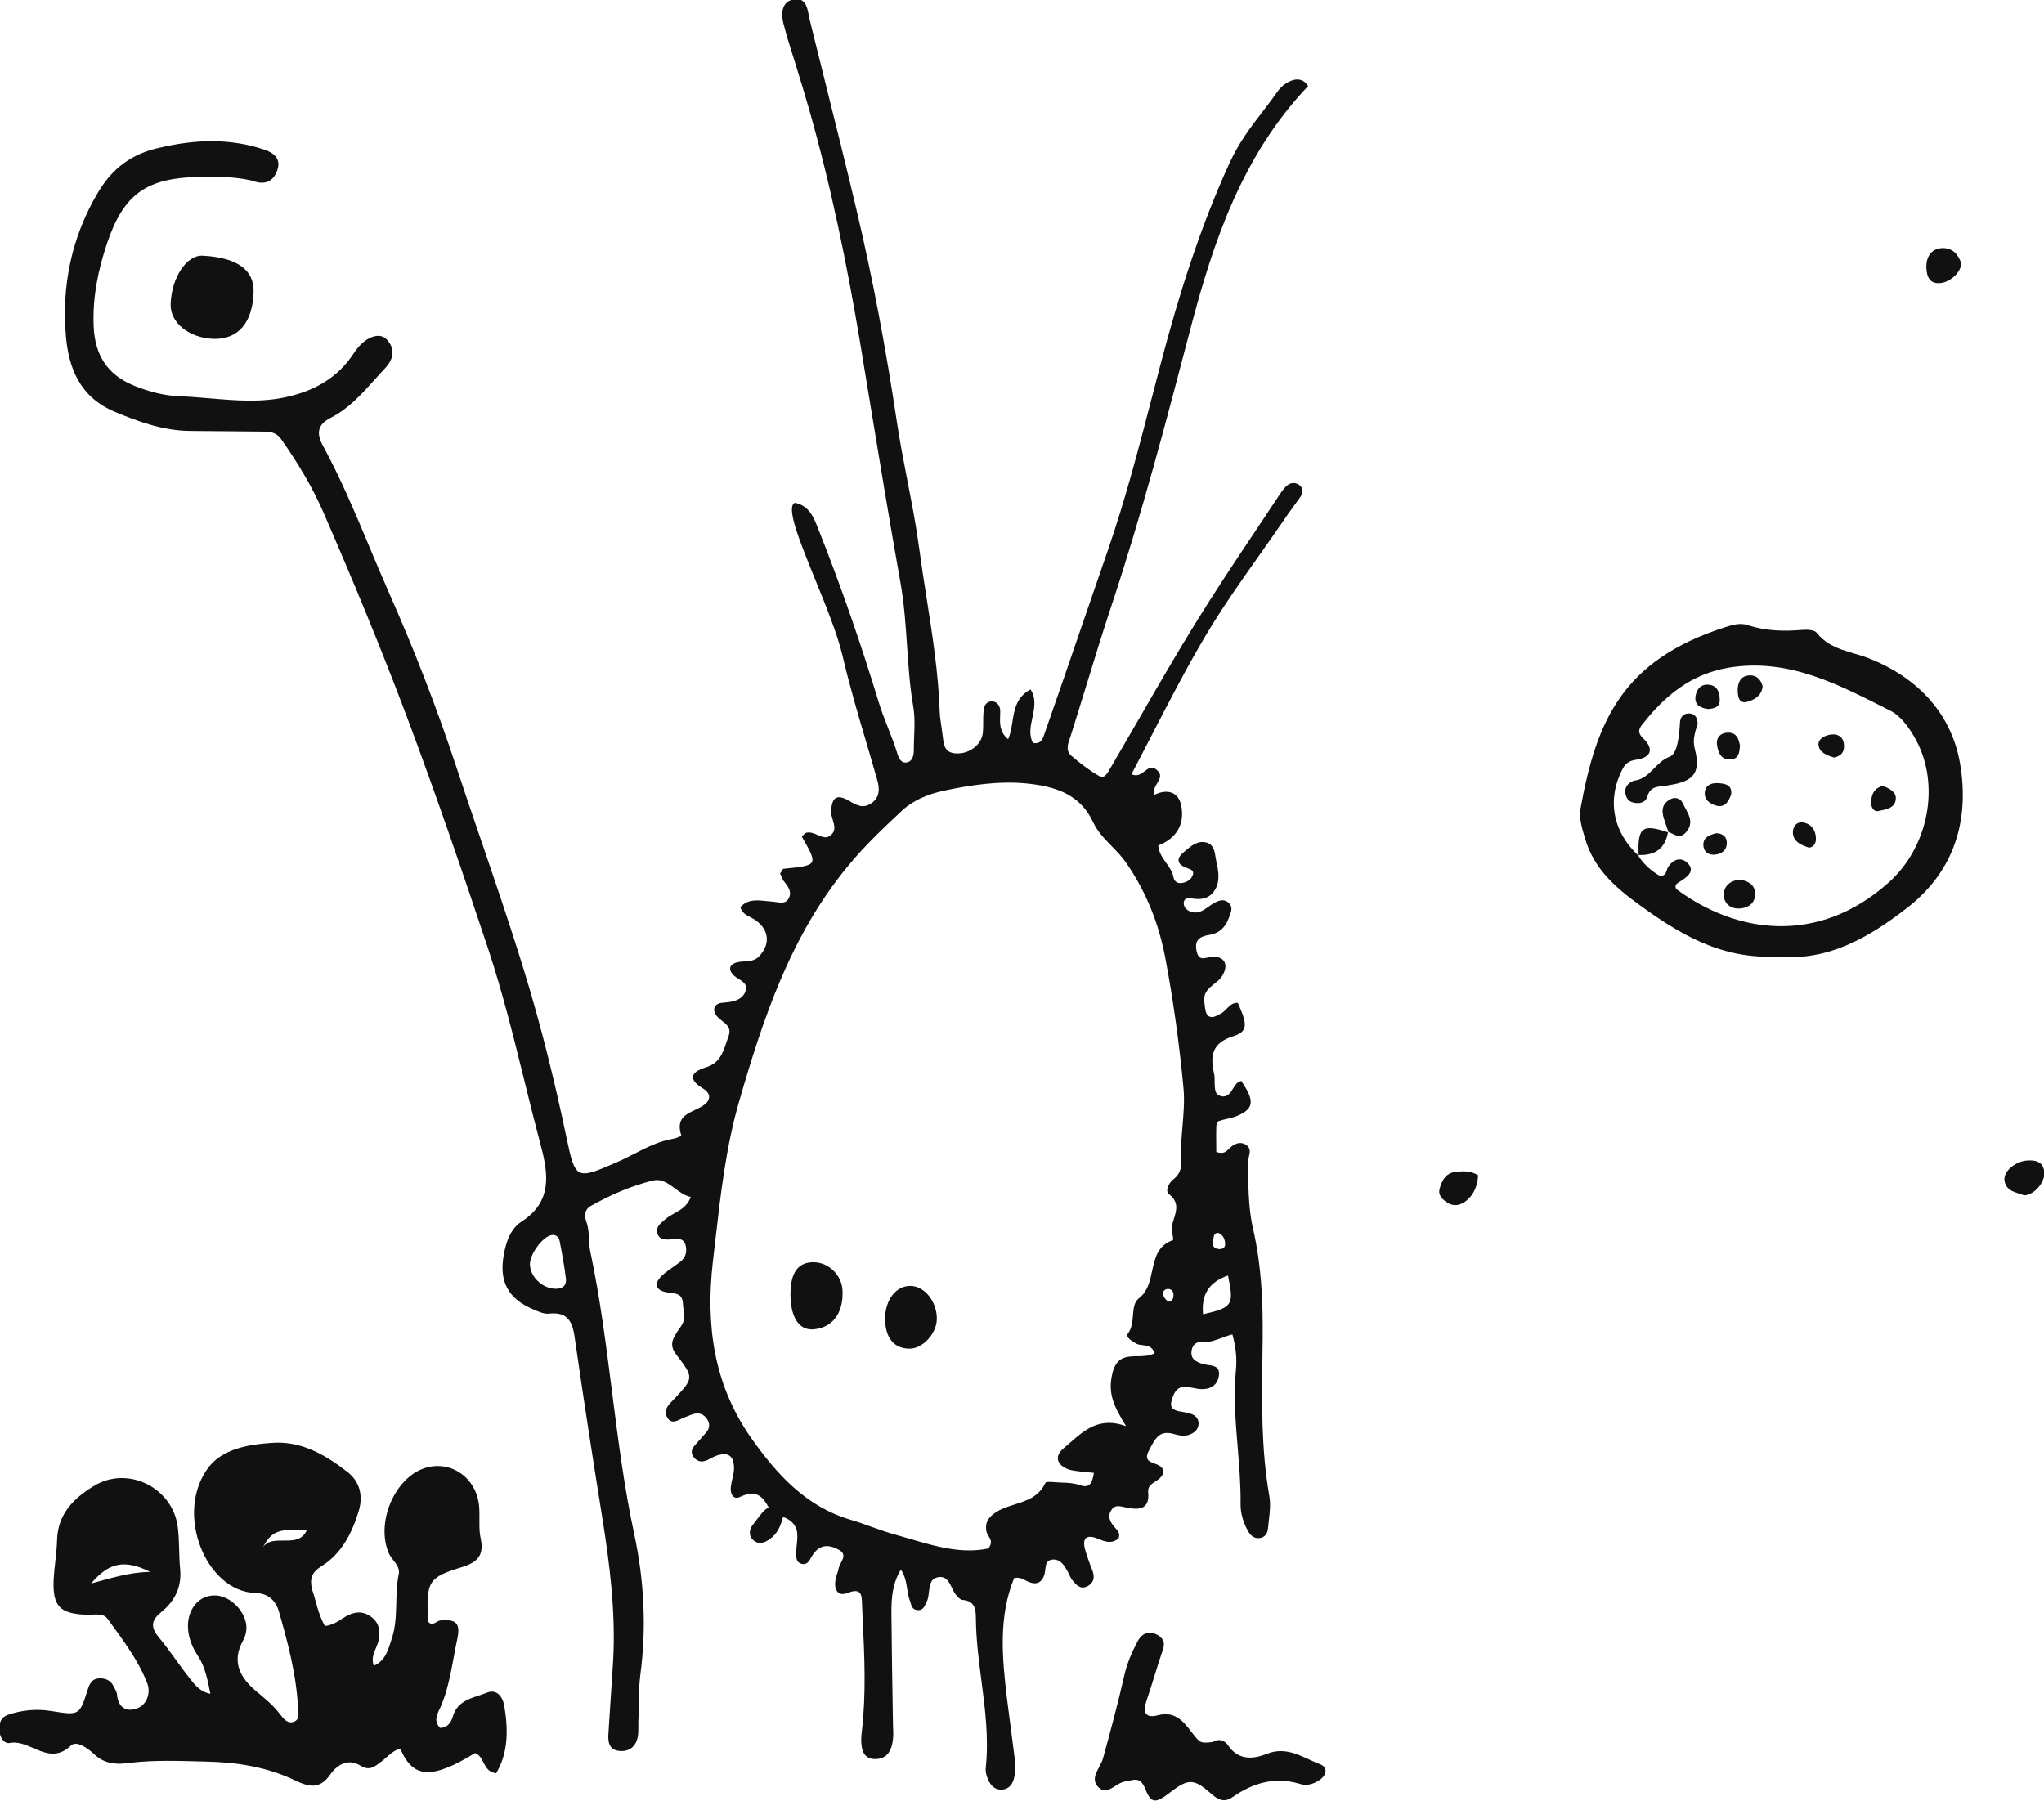 <svg width="766" height="675" viewBox="0 0 766 675" fill="none" xmlns="http://www.w3.org/2000/svg">
<g clip-path="url(#clip0)">
<path d="M758.553 448.031C755.834 446.849 752.051 446.731 751.224 442.714C750.514 439.169 755.243 435.034 760.208 434.916C763.399 434.798 766 435.743 766.118 439.76C766.118 443.423 762.335 447.795 758.553 448.031Z" fill="#111111"/>
<path d="M734.911 98.42C735.265 101.729 730.892 105.864 726.991 106.1C723.799 106.336 722.381 104.564 722.026 101.61C721.317 96.648 723.681 93.103 727.818 92.985C731.601 92.867 733.729 95.112 734.911 98.42Z" fill="#111111"/>
<path d="M553.932 440.469C553.695 444.25 552.513 447.086 550.503 449.094C548.494 451.221 545.657 452.639 542.583 450.866C540.692 449.685 538.801 448.031 539.51 445.55C540.219 442.714 541.638 439.878 544.948 439.288C547.903 438.933 550.858 438.579 553.932 440.469Z" fill="#111111"/>
<path d="M666.704 358.472C645.071 359.772 629.231 349.965 613.982 338.859C605.353 332.597 597.433 325.626 594.123 314.638C592.941 310.621 591.64 306.84 592.35 302.822C598.26 270.213 608.072 247.409 646.372 235.122C649.209 234.176 652.164 233.349 655.001 234.295C661.739 236.539 668.595 236.658 675.688 236.067C677.461 235.949 680.061 236.067 680.889 237.248C685.972 243.629 693.656 244.101 700.275 246.701C719.189 254.144 731.955 268.086 734.792 287.699C737.748 307.549 732.546 326.098 715.288 339.804C700.393 351.501 684.908 360.244 666.704 358.472ZM614.1 320.782L613.746 320.427C615.873 323.854 618.829 326.453 622.139 328.343C624.503 328.225 624.385 326.453 624.976 325.271C626.749 322.199 629.704 321.018 632.186 323.263C635.378 326.098 632.777 328.343 630.059 330.116C629.113 330.824 627.222 331.297 628.167 333.187C650.864 350.083 681.48 354.218 707.722 330.824C722.617 317.591 727.345 294.316 717.888 277.065C715.524 272.812 712.451 268.44 708.55 266.432C689.518 256.862 670.605 246.464 647.79 250.245C633.841 252.608 624.03 260.642 615.755 271.158C614.455 272.694 613.273 274.348 615.755 276.711C619.774 280.492 619.065 283.918 613.155 284.745C610.672 285.1 609.254 286.045 608.072 288.172C602.161 299.514 604.289 311.684 614.1 320.782Z" fill="#111111"/>
<path d="M636.206 271.394C635.26 274.23 634.196 277.302 635.142 280.728C637.979 291.362 632.778 293.134 624.621 294.434C621.193 294.906 618.474 294.552 617.292 298.687C616.583 300.932 614.1 301.405 611.736 300.696C610.081 300.223 609.372 298.805 609.136 297.388C608.663 294.788 610.672 292.898 612.682 292.543C618.474 291.716 620.365 285.572 625.803 283.564C628.64 282.5 629.349 275.53 629.586 270.685C629.704 268.677 631.004 267.259 633.25 267.377C635.142 267.613 636.206 268.913 636.206 271.394Z" fill="#111111"/>
<path d="M625.33 312.038C624.857 310.621 624.385 309.321 623.912 307.903C622.73 304.595 622.257 301.523 626.039 299.514C628.049 298.451 629.94 299.514 630.65 301.05C632.186 304.477 635.378 307.903 631.832 311.92C629.468 314.638 627.34 312.629 625.094 311.684L625.33 312.038Z" fill="#111111"/>
<path d="M651.809 329.643C654.646 330.116 657.483 331.179 657.72 334.605C657.956 338.504 655.237 340.395 651.573 340.513C648.145 340.513 645.899 338.268 646.017 335.196C646.017 332.124 648.381 330.116 651.809 329.643Z" fill="#111111"/>
<path d="M625.094 311.802C624.03 318.3 619.893 320.782 613.746 320.427L614.1 320.782C613.627 310.03 615.401 308.612 625.33 312.038C625.33 312.038 625.094 311.802 625.094 311.802Z" fill="#111111"/>
<path d="M648.736 297.86C647.79 300.223 646.608 302.704 643.416 301.995C640.816 301.405 638.452 299.632 638.924 296.679C639.397 293.607 642.353 293.252 644.953 293.607C647.436 293.843 649.209 294.906 648.736 297.86Z" fill="#111111"/>
<path d="M660.557 257.216C660.202 260.642 657.72 262.178 654.883 263.005C651.809 263.832 651.336 261.469 651.218 259.106C651.1 256.271 652.046 253.671 654.883 253.199C657.483 252.726 659.729 254.026 660.557 257.216Z" fill="#111111"/>
<path d="M677.934 317.71C675.215 316.764 672.26 315.701 671.905 312.393C671.669 310.03 673.205 307.785 675.806 308.257C678.998 308.848 680.653 311.448 680.534 314.756C680.416 315.937 679.825 317.473 677.934 317.71Z" fill="#111111"/>
<path d="M687.272 283.918C684.672 283.091 681.598 282.028 681.48 278.956C681.48 276.711 684.199 275.529 686.208 275.293C689.164 274.939 691.055 276.593 691.055 279.547C691.173 281.91 689.873 283.446 687.272 283.918Z" fill="#111111"/>
<path d="M652.046 279.31C651.928 282.028 651.573 284.391 648.736 284.627C644.835 284.982 643.771 281.792 643.416 278.838C643.18 276.357 644.835 274.702 647.436 274.584C650.864 274.466 651.573 277.065 652.046 279.31Z" fill="#111111"/>
<path d="M640.107 265.723C637.388 265.368 635.024 264.305 635.378 261.115C635.733 258.398 637.388 256.271 640.461 256.625C643.535 256.98 644.48 259.461 644.48 262.178C644.599 264.896 642.589 265.605 640.107 265.723Z" fill="#111111"/>
<path d="M705.595 294.552C708.077 295.497 710.796 296.797 710.441 299.632C710.087 303.059 706.422 303.413 703.703 304.004C702.285 304.24 701.221 302.586 701.221 301.05C701.221 297.978 702.167 295.379 705.595 294.552Z" fill="#111111"/>
<path d="M643.062 312.275C645.19 312.275 646.845 313.338 647.081 315.228C647.436 318.064 645.781 319.954 642.825 320.309C640.343 320.545 638.57 319.482 638.333 316.883C638.215 313.692 640.698 312.984 643.062 312.275Z" fill="#111111"/>
<path d="M121.756 609.426C125.657 608.953 127.785 606.708 130.385 605.409C133.695 603.755 136.769 603.991 139.606 606.354C142.088 608.481 142.561 611.316 141.97 614.388C141.497 617.578 138.66 620.296 140.079 624.313C144.689 622.304 145.516 618.051 146.817 614.152C149.417 606.354 147.762 598.083 149.417 590.049C150.127 586.859 146.935 584.85 145.753 582.251C140.906 571.263 147.29 554.958 158.165 550.586C167.74 546.806 177.906 552.831 179.443 563.583C180.034 567.955 179.206 572.563 180.152 576.698C181.452 582.842 178.97 585.441 173.532 587.213C160.411 591.231 159.702 592.412 160.411 607.772C162.184 609.78 163.602 607.417 165.139 607.299C170.931 606.827 172.586 608.363 171.404 614.152C169.513 622.777 168.685 631.52 165.139 639.673C163.957 642.272 162.302 644.871 164.903 647.589C167.74 647.589 169.04 645.462 169.631 643.572C171.404 636.955 177.551 636.364 182.28 634.474C186.181 632.82 188.427 635.892 189.018 639.555C190.436 648.18 190.554 656.805 185.944 664.603C180.861 664.012 181.689 658.341 178.024 657.041C161.829 666.966 154.737 666.611 150.008 655.387C147.053 656.096 145.162 658.577 142.916 660.231C140.552 662.003 138.542 663.894 135.114 661.767C130.385 658.813 126.248 661.531 123.766 665.075C119.747 670.865 115.609 669.683 110.408 667.202C100.006 662.24 88.776 660.467 77.309 660.231C67.38 659.995 57.568 659.522 47.639 660.822C43.265 661.413 39.009 660.94 35.345 657.514C32.98 655.269 28.725 652.197 26.597 654.205C18.204 662.24 11.348 651.724 3.664 653.26C1.419 653.615 -1.42543e-05 651.133 -0.236 648.77C-0.473 645.935 0.236 643.572 3.192 642.627C8.511 640.854 13.831 640.382 19.505 641.327C29.789 642.981 29.789 642.863 32.862 633.293C33.572 631.048 34.517 629.157 37.118 629.039C39.482 628.921 41.492 629.748 42.556 631.993C43.028 632.938 43.738 634.001 43.856 635.065C44.211 640.027 47.52 641.799 51.421 640.263C55.204 638.846 56.504 634.356 55.204 630.929C51.776 622.068 45.865 614.388 40.31 606.708C38.536 604.227 34.754 605.409 31.917 605.172C22.342 604.7 19.741 601.864 20.096 592.294C20.332 587.213 21.278 582.015 21.396 576.934C21.751 567.246 27.779 561.456 35.108 556.967C47.993 549.05 65.015 557.676 66.67 572.681C67.261 577.761 67.025 582.96 67.498 587.922C68.207 594.775 65.488 600.092 60.405 604.227C56.859 607.063 56.268 609.662 59.341 613.443C63.597 618.524 67.143 624.077 71.281 629.275C73.054 631.402 74.827 634.001 78.846 634.828C77.782 629.63 76.955 624.786 74.118 620.532C72.108 617.46 70.689 614.152 70.453 610.253C70.098 603.518 74.118 598.201 80.028 597.965C86.293 597.611 92.913 604.582 92.322 610.844C92.204 612.262 91.731 613.798 91.022 614.979C86.53 623.131 90.312 629.157 96.341 634.12C99.415 636.719 102.488 639.2 104.97 642.508C106.271 644.162 107.807 646.289 110.29 645.226C112.418 644.281 111.827 642.036 111.708 640.382C111.117 627.858 107.926 615.806 104.498 603.873C103.197 599.501 100.124 597.138 95.632 597.02C77.309 596.547 65.252 567.246 78.019 550.114C83.338 543.025 93.031 541.371 101.897 540.78C112.772 539.953 121.756 545.151 130.031 551.532C134.877 555.194 136.178 560.629 134.405 566.419C131.922 574.571 128.021 582.251 120.692 586.859C116.673 589.34 116.082 591.585 116.91 595.602C118.446 599.856 119.037 604.582 121.756 609.426ZM34.163 593.475C41.728 591.467 48.111 589.34 56.268 589.104C46.693 584.378 40.782 585.559 34.163 593.475ZM97.641 581.66C100.597 573.153 111.59 581.542 115.018 573.39C103.552 572.917 101.424 573.862 97.641 581.66Z" fill="#111111"/>
<path d="M454.399 652.906C456.645 651.488 458.891 652.197 460.191 654.087C464.092 659.877 469.648 659.404 474.849 657.277C482.533 654.323 488.325 658.813 494.59 661.176C497.545 662.24 497.427 665.075 494.59 667.084C492.344 668.62 489.744 669.447 487.261 668.62C477.804 665.784 469.648 668.147 461.846 673.582C458.891 675.709 456.408 674.527 454.044 672.401C447.543 666.611 445.415 666.493 438.795 671.574C433.121 675.945 431.466 676.182 429.22 670.51C427.21 665.43 424.728 667.32 421.655 667.675C418.227 668.147 415.035 673.11 411.725 669.92C408.06 666.375 412.434 662.594 413.38 658.931C416.217 648.652 418.936 638.491 421.3 628.094C422.364 623.368 424.255 618.996 426.501 614.861C427.92 612.38 430.166 611.198 433.003 612.38C435.722 613.561 436.904 615.452 435.722 618.524C433.594 624.786 431.821 631.048 429.693 637.31C428.274 641.563 428.984 644.162 433.948 642.863C440.214 641.209 443.405 644.99 446.597 649.243C449.789 653.378 449.789 653.378 454.399 652.906Z" fill="#111111"/>
<path d="M95.041 109.408C94.686 120.987 89.249 127.249 80.028 127.013C70.808 126.658 63.715 120.987 63.952 113.898C64.306 103.973 69.98 95.466 76.009 95.821C88.894 96.53 95.277 101.138 95.041 109.408Z" fill="#111111"/>
<path fill-rule="evenodd" clip-rule="evenodd" d="M293.46 568.547C292.57 571.771 291.425 574.852 288.377 576.913C286.485 578.213 284.358 579.04 282.348 577.267C280.339 575.495 280.811 573.014 282.23 571.36C282.726 570.757 283.198 570.114 283.671 569.47C284.956 567.722 286.251 565.96 288.057 564.924C285.961 561.188 283.601 558.046 277.439 560.984C274.838 562.283 273.538 559.92 273.892 557.203C273.999 556.24 274.227 555.254 274.456 554.265C274.732 553.069 275.01 551.869 275.074 550.705C275.193 545.388 272.71 543.852 267.745 545.86C267.312 546.057 266.878 546.294 266.445 546.53C265.578 547.002 264.711 547.475 263.844 547.633C262.426 547.987 260.889 547.396 259.943 546.097C258.998 544.797 258.998 543.379 260.062 542.08C260.771 541.252 261.51 540.425 262.249 539.598C262.987 538.771 263.726 537.944 264.435 537.117C265.854 535.581 266.209 533.927 265.145 532.155C263.844 529.91 261.953 529.319 259.589 530.028C259.057 530.205 258.555 530.412 258.052 530.619C257.55 530.826 257.047 531.032 256.515 531.21C256.062 531.377 255.594 531.606 255.121 531.838C253.253 532.755 251.311 533.708 249.896 530.973C248.631 528.331 250.608 526.359 252.457 524.514L252.615 524.357C260.062 516.441 260.062 516.322 253.442 507.697C251.551 505.334 251.432 503.089 252.851 500.726C253.56 499.427 254.387 498.246 255.215 497.064L255.215 497.064C256.724 495.023 256.433 492.849 256.145 490.692C256.049 489.977 255.954 489.263 255.924 488.557C255.735 485.064 253.585 484.814 251.341 484.554C250.776 484.488 250.206 484.422 249.659 484.303C245.522 483.476 245.049 480.995 248.004 478.16C249.331 476.907 250.842 475.838 252.336 474.781C253.238 474.143 254.133 473.51 254.979 472.843C256.988 471.307 257.461 469.18 256.988 466.935C256.397 463.981 254.033 464.218 251.787 464.454C249.541 464.69 247.059 464.808 246.349 462.209C245.713 459.984 247.359 458.614 248.9 457.332C249.077 457.184 249.252 457.038 249.423 456.892C250.392 456.04 251.539 455.403 252.71 454.754C255.109 453.423 257.609 452.036 258.88 448.622C256.66 448.178 254.79 446.787 252.952 445.421C250.386 443.513 247.882 441.652 244.576 442.478C236.42 444.486 228.618 447.913 221.289 452.048C219.043 453.348 218.925 455.711 219.752 457.956C220.522 460.054 220.629 462.235 220.735 464.4C220.808 465.893 220.881 467.379 221.171 468.826C224.863 486.222 227.102 503.851 229.344 521.497C231.623 539.444 233.905 557.408 237.72 575.162C241.385 592.294 242.33 610.017 239.966 627.739C239.493 631.365 239.441 635.043 239.388 638.738C239.362 640.583 239.335 642.432 239.257 644.281C239.212 645.123 239.218 645.966 239.224 646.802C239.233 648.194 239.242 649.569 239.02 650.897C238.311 654.678 235.71 656.687 231.928 656.214C228.027 655.741 227.79 652.551 228.027 649.479C228.322 644.93 228.618 640.352 228.913 635.774C229.209 631.195 229.504 626.617 229.8 622.068C230.746 603.991 228.5 586.268 225.663 568.545C222.116 546.451 218.688 524.357 215.497 502.144C214.669 495.882 213.251 491.511 205.685 492.338C203.999 492.536 202.146 491.736 200.407 490.985C200.073 490.841 199.743 490.699 199.42 490.565C190.318 486.548 187.008 480.168 188.781 470.361C189.609 465.517 191.264 460.673 195.283 457.956C206.985 450.512 205.567 440.115 202.612 429.127C200.503 421.195 198.531 413.213 196.559 405.23C192.451 388.598 188.34 371.961 182.989 355.754C173.414 326.925 163.484 298.096 152.845 269.622C143.034 243.51 132.395 217.753 121.283 192.233C117.028 182.426 111.59 173.447 105.443 164.703C103.392 161.741 100.791 161.745 97.958 161.749C97.853 161.749 97.747 161.75 97.641 161.75C93.209 161.69 88.805 161.661 84.402 161.631C79.999 161.602 75.595 161.572 71.162 161.513C61.114 161.395 51.894 158.087 42.674 154.188C30.025 148.753 25.77 138.119 24.706 126.068C23.051 107.045 26.834 88.732 36.763 72.073C42.083 63.093 49.412 57.54 60.051 55.295C73.29 52.223 86.293 51.75 99.178 56.122C102.37 57.185 105.325 59.312 104.025 63.447C102.724 67.583 99.887 69.355 95.514 68.055L94.45 67.701C87.83 66.165 81.21 66.165 74.59 66.283C54.968 66.756 46.456 72.545 40.191 90.977C36.763 101.138 34.636 111.535 35.108 122.405C35.581 132.921 40.073 140.364 50.121 144.499C55.677 146.744 61.351 148.28 67.143 148.517C70.993 148.652 74.844 148.979 78.694 149.307C88.32 150.127 97.945 150.947 107.571 148.753C118.092 146.39 126.721 141.427 132.631 132.33C132.986 131.739 133.459 131.148 133.932 130.558L133.932 130.558C137.478 126.068 142.561 124.414 145.044 127.367C148.235 130.912 147.526 134.575 144.216 138.119C142.891 139.519 141.597 140.961 140.302 142.404C135.474 147.787 130.62 153.197 124.002 156.551C118.919 159.15 118.446 162.458 121.165 167.303C127.788 179.561 133.166 192.384 138.552 205.225C140.953 210.95 143.356 216.678 145.871 222.361C155.21 243.51 163.602 265.014 170.813 286.872C173.854 296.073 176.985 305.244 180.115 314.412C185.746 330.908 191.374 347.393 196.465 364.025C202.73 384.347 207.813 405.024 212.187 425.818C215.615 442.241 215.851 442.241 231.1 435.625C233.317 434.665 235.465 433.566 237.609 432.469C242.322 430.058 247.015 427.657 252.378 426.764C253.442 426.645 255.333 425.7 255.333 425.582C253.271 419.399 256.849 417.703 260.446 415.998C262.003 415.26 263.564 414.519 264.672 413.412C266.563 411.522 265.854 409.395 263.49 407.977C257.934 404.669 258.643 401.834 264.435 400.061C269.599 398.573 270.925 394.583 272.269 390.543C272.525 389.774 272.781 389.002 273.065 388.246C274.102 385.331 272.367 383.978 270.588 382.592C269.122 381.45 267.627 380.285 267.627 378.203C267.982 376.077 269.873 375.84 271.764 375.722C274.838 375.486 277.911 374.777 279.212 371.941C280.428 369.163 278.645 368.044 276.816 366.896C276.156 366.481 275.489 366.063 274.956 365.561C272.356 362.962 273.774 360.953 277.202 360.481C277.802 360.395 278.415 360.358 279.029 360.32C280.957 360.203 282.889 360.085 284.413 358.472C289.26 353.51 288.077 347.366 281.576 343.939C281.486 343.895 281.397 343.85 281.307 343.806C279.744 343.031 278.221 342.275 277.439 340.04C280.14 336.955 283.628 337.332 287.068 337.703C287.843 337.787 288.617 337.87 289.378 337.914C289.859 337.94 290.364 338.015 290.872 338.091C292.615 338.349 294.4 338.615 295.406 336.968C297.061 334.369 295.288 332.124 293.633 330.116C293.293 329.639 293.07 329.085 292.852 328.542C292.692 328.142 292.534 327.749 292.333 327.398C292.581 327.101 292.787 326.742 292.969 326.425C293.221 325.985 293.427 325.626 293.633 325.626C300.237 324.966 303.487 324.641 304.281 323.073C305.051 321.553 303.515 318.866 300.49 313.574C300.622 313.442 300.754 313.291 300.889 313.137C301.237 312.742 301.601 312.327 302.026 312.157C303.506 311.681 304.961 312.315 306.372 312.93C308.118 313.69 309.796 314.421 311.365 312.984C313.306 311.342 312.701 309.323 312.081 307.255C311.719 306.048 311.352 304.825 311.483 303.65C311.838 298.687 313.729 297.506 318.339 300.223C321.176 301.877 323.422 303.059 326.377 301.168C329.806 298.924 329.687 295.615 328.742 292.307C327.394 287.537 325.99 282.778 324.585 278.016C321.431 267.328 318.274 256.626 315.739 245.755C313.844 237.696 309.499 227.015 305.445 217.051C299.633 202.765 294.42 189.953 297.889 188.452C303.17 189.463 304.926 193.889 306.508 197.876C306.591 198.083 306.673 198.29 306.755 198.495C315.148 219.644 322.595 241.147 329.215 262.887C330.238 266.318 331.538 269.627 332.833 272.922C334.08 276.095 335.321 279.255 336.307 282.5C336.78 284.273 337.844 286.281 340.09 285.691C341.981 285.218 342.454 283.091 342.454 281.201C342.454 279.532 342.518 277.863 342.582 276.197C342.731 272.32 342.879 268.461 342.218 264.66C340.939 257.168 340.432 249.619 339.924 242.054C339.398 234.23 338.872 226.39 337.489 218.58C333.297 195.025 329.399 171.322 325.505 147.646C324.458 141.278 323.411 134.911 322.358 128.549C317.394 98.893 311.365 69.473 303.09 40.526C300.49 31.428 295 14 295 14C295 14 293.988 10.279 293.515 8.507C292.569 4.372 293.279 0.354 297.652 -0.236C301.841 -0.834 302.496 2.604 303.095 5.752C303.206 6.335 303.315 6.908 303.445 7.444C305.375 15.28 307.332 23.117 309.289 30.954C313.203 46.629 317.118 62.305 320.822 77.98C327.087 104.328 332.052 131.03 336.071 157.851C337.171 165.271 338.603 172.641 340.035 180.008C341.681 188.474 343.326 196.936 344.464 205.466C345.283 211.594 346.243 217.712 347.203 223.832C349.427 238.006 351.652 252.191 352.147 266.55C352.225 268.496 352.508 270.391 352.794 272.301C352.942 273.291 353.09 274.285 353.211 275.293C353.261 275.642 353.304 275.994 353.348 276.345C353.713 279.313 354.065 282.171 358.294 282.382C363.259 282.619 367.869 279.192 368.342 274.584C368.46 273.285 368.46 271.985 368.46 270.7C368.46 269.415 368.46 268.145 368.578 266.904C368.697 265.014 369.169 263.005 371.534 262.887C373.78 262.769 374.844 264.66 374.844 266.55C374.844 267.109 374.824 267.668 374.805 268.225C374.698 271.32 374.593 274.362 377.799 277.065C378.694 275.043 379.051 272.79 379.41 270.525C380.141 265.911 380.879 261.251 386.192 258.398C388.412 261.788 387.639 265.437 386.88 269.024C386.183 272.31 385.498 275.545 387.137 278.483C389.738 278.838 390.447 277.538 391.038 276.12C395.932 262.225 400.699 248.33 405.465 234.435C408.642 225.172 411.82 215.91 415.035 206.647C421.639 187.62 426.728 168.035 431.808 148.481C432.91 144.236 434.013 139.992 435.131 135.756C441.869 110.235 449.789 85.069 460.782 61.084C464.274 53.439 468.533 47.885 473.097 41.932C475.022 39.421 477.001 36.839 479 34C480.773 31.401 487 27 490.216 32.255C465.629 58.131 454.753 90.268 446.124 123.232L446.124 123.234C437.022 157.97 427.92 192.706 416.572 226.851C413.294 236.751 410.242 246.695 407.192 256.629C405.291 262.82 403.392 269.006 401.441 275.175C401.297 275.669 401.124 276.167 400.951 276.664C400.132 279.022 399.314 281.376 401.559 283.328C404.869 286.163 408.415 288.881 412.198 291.007C413.817 291.932 415.096 289.691 416.036 288.045L416.099 287.935C419.491 282.146 422.845 276.331 426.203 270.512C433.26 258.281 440.33 246.029 447.779 233.94C455.108 222.016 462.866 210.398 470.657 198.733C473.673 194.217 476.693 189.694 479.696 185.144C480.287 184.198 480.996 183.372 481.705 182.545L481.705 182.544C483.124 181.008 484.897 180.536 486.67 181.599C488.561 182.781 488.325 184.671 487.261 186.325C486.377 187.602 485.472 188.838 484.572 190.067C483.307 191.795 482.052 193.51 480.878 195.305C477.909 199.648 474.862 203.957 471.812 208.271C464.906 218.04 457.984 227.831 451.916 238.075C444.669 250.262 438.159 262.879 431.634 275.528C429.112 280.415 426.589 285.307 424.019 290.18C426.232 291.17 427.699 290.038 429.042 289.001C430.425 287.934 431.676 286.968 433.476 288.526C435.588 290.307 434.678 291.831 433.689 293.487C432.906 294.797 432.074 296.19 432.648 297.86C437.377 295.615 441.632 296.679 442.696 301.995C443.996 308.848 441.041 314.165 434.067 316.883C434.257 319.488 435.645 321.445 437.016 323.377C438.194 325.036 439.358 326.678 439.741 328.698C440.095 330.47 441.277 331.179 442.932 330.943C444.824 330.706 446.597 329.525 447.07 327.753C447.462 326.283 446.309 325.869 445.095 325.434C444.845 325.344 444.593 325.254 444.351 325.153C440.805 323.735 441.041 321.49 443.523 319.482C443.667 319.359 443.811 319.234 443.957 319.109C446.323 317.067 448.93 314.817 452.271 315.819C454.831 316.642 455.199 319.018 455.562 321.365C455.669 322.053 455.775 322.738 455.935 323.381C456.763 327.044 457.236 330.824 454.99 334.015C452.862 337.087 449.552 337.323 446.006 336.614C444.942 336.378 443.76 336.968 443.642 338.15C443.405 339.804 444.587 340.986 445.888 341.576C448.803 342.76 450.876 341.277 452.972 339.778C453.595 339.331 454.221 338.884 454.872 338.504C456.999 337.323 459.009 336.732 460.782 338.741C461.97 340.126 461.417 341.594 460.858 343.076C460.75 343.363 460.642 343.651 460.546 343.939C459.364 347.366 456.999 349.729 453.571 350.319C449.552 350.91 447.424 352.328 448.488 356.7C449.182 359.645 450.765 359.288 452.538 358.887C453.184 358.742 453.855 358.59 454.517 358.59C459.127 358.472 460.546 361.78 457.945 365.916C457.219 367.004 456.148 367.859 455.076 368.715C453.008 370.366 450.936 372.021 451.325 375.368C451.371 375.714 451.409 376.078 451.446 376.449C451.602 377.976 451.77 379.616 452.626 380.566C453.869 381.809 455.475 380.964 456.967 380.18C457.178 380.069 457.386 379.96 457.59 379.857C458.355 379.433 458.997 378.78 459.644 378.122C460.797 376.95 461.962 375.765 463.856 375.84C467.52 383.875 467.756 386.592 462.201 388.364C454.162 390.845 453.453 395.69 454.99 402.424C455.212 403.311 455.202 404.244 455.193 405.165C455.187 405.717 455.182 406.265 455.226 406.796C455.235 406.907 455.244 407.019 455.253 407.132C455.354 408.466 455.464 409.923 456.881 410.577C458.891 411.522 460.427 410.577 461.491 408.923C461.724 408.587 461.933 408.241 462.14 407.899C462.881 406.675 463.585 405.511 465.156 405.142C470.121 412.349 470.002 415.421 464.092 418.02C462.755 418.653 461.292 418.993 459.803 419.339C458.791 419.574 457.768 419.812 456.763 420.147C456.29 420.265 455.935 421.329 455.817 422.038C455.738 424.261 455.765 426.485 455.792 428.637C455.805 429.686 455.817 430.719 455.817 431.726C457.827 432.435 459.127 432.08 460.191 430.899C462.082 428.89 464.565 427.472 467.047 429.127C468.808 430.327 468.401 432.014 467.991 433.713C467.796 434.523 467.6 435.335 467.638 436.098C467.674 437.347 467.702 438.601 467.729 439.859C467.885 446.924 468.042 454.071 469.648 460.791C472.721 474.26 473.312 487.73 473.194 501.317C473.17 503.355 473.141 505.392 473.111 507.429C472.856 525.239 472.6 543.029 475.677 560.629C476.217 563.783 475.864 566.8 475.509 569.836C475.399 570.781 475.288 571.728 475.204 572.681C475.085 574.689 474.022 576.225 472.012 576.462C469.884 576.698 468.584 575.398 467.638 573.744C465.865 570.436 464.801 567.01 464.919 563.229C464.969 556.333 464.402 549.459 463.835 542.587C463.042 532.975 462.25 523.369 463.146 513.723C463.619 509.352 463.146 504.862 461.846 500.136C460.489 500.432 459.178 500.927 457.863 501.422C455.513 502.308 453.151 503.199 450.498 502.971C448.015 502.735 446.479 504.507 446.479 507.107C446.479 509.352 448.134 510.179 449.789 510.887L450.852 511.242C451.415 511.395 452.043 511.482 452.676 511.57C454.97 511.887 457.319 512.213 456.763 515.732C456.172 519.631 452.98 520.93 449.316 520.576C448.663 520.489 447.993 520.354 447.32 520.218C446.165 519.985 444.998 519.749 443.878 519.749C440.686 519.867 439.741 522.584 439.031 525.066C438.204 528.138 440.45 528.728 442.696 529.083L442.899 529.117C444.26 529.342 445.713 529.583 446.952 530.146C448.37 530.737 449.198 532.037 449.198 533.573C449.079 535.699 447.779 536.881 446.006 537.59C443.878 538.535 441.632 537.944 439.504 537.353C434.582 536.07 432.953 539.143 431.198 542.454C431.014 542.801 430.829 543.15 430.639 543.497C428.668 547.079 430.703 547.811 432.679 548.521C433.31 548.747 433.935 548.972 434.421 549.287C436.549 550.586 436.313 552.241 434.894 553.777C434.378 554.329 433.701 554.767 433.024 555.205C431.531 556.17 430.04 557.134 430.284 559.33C430.875 565.592 427.092 565.946 422.6 565.119C422.197 565.052 421.78 564.955 421.36 564.857C419.569 564.44 417.721 564.009 416.572 565.828C414.798 568.309 416.099 570.672 417.99 572.681C419.054 573.744 419.881 574.926 419.172 576.58C416.572 578.825 413.971 577.761 411.134 576.58C407.233 575.044 405.46 576.462 406.642 580.715C407.351 583.196 408.179 585.559 409.124 587.922C410.306 590.64 410.306 593.003 407.469 594.539C404.987 595.839 403.332 594.066 401.914 592.294C401.397 591.691 401.068 590.963 400.745 590.246C400.625 589.979 400.505 589.715 400.377 589.458C400.258 589.254 400.141 589.046 400.023 588.837C398.846 586.76 397.625 584.603 394.939 584.496C392.136 584.496 391.93 586.377 391.722 588.265C391.649 588.925 391.577 589.586 391.393 590.167C390.447 593.239 388.319 594.066 385.482 592.885C385.112 592.726 384.747 592.537 384.378 592.347C383.103 591.688 381.787 591.009 380.045 591.467C374.134 606 375.553 621.123 377.326 636.246C377.799 640.086 378.301 643.897 378.804 647.707C379.306 651.517 379.808 655.328 380.281 659.168C380.518 661.294 380.518 663.658 380.163 665.784C379.69 668.502 378.153 670.747 375.198 670.747C372.361 670.747 370.706 668.502 369.879 665.902C369.524 664.839 369.288 663.657 369.406 662.594C370.604 651.53 369.196 640.677 367.788 629.833C366.836 622.495 365.884 615.162 365.741 607.772C365.729 607.415 365.724 607.049 365.72 606.68C365.68 603.501 365.636 600.043 360.658 599.619C360.067 599.619 359.358 598.91 358.885 598.438C357.965 597.602 357.356 596.353 356.754 595.118C355.654 592.861 354.578 590.654 351.674 591.112C348.709 591.58 348.422 594.057 348.128 596.604C347.976 597.915 347.823 599.244 347.301 600.328C347.212 600.506 347.125 600.686 347.04 600.866C346.326 602.361 345.628 603.822 343.518 603.4C341.985 603.196 341.601 601.932 341.219 600.677C341.159 600.48 341.1 600.284 341.035 600.092C340.479 598.654 340.232 597.108 339.979 595.53C339.589 593.089 339.187 590.574 337.607 588.277C334.416 593.475 334.061 598.91 334.061 604.464C334.177 618.171 334.408 631.879 334.64 645.7L334.652 646.407C334.652 646.939 334.682 647.5 334.711 648.061C334.741 648.623 334.77 649.184 334.77 649.716C334.652 656.096 332.524 659.168 328.151 659.286C324.013 659.404 322.122 656.45 322.949 649.125C324.636 635.01 323.973 620.989 323.307 606.894C323.226 605.179 323.145 603.463 323.068 601.746C323.059 601.507 323.053 601.265 323.047 601.025C322.969 597.939 322.893 594.938 317.63 597.02C313.847 598.556 312.429 595.484 313.138 591.939C313.256 591.231 313.493 590.522 313.729 589.813C313.965 589.104 314.202 588.395 314.32 587.686C314.456 587.04 314.807 586.375 315.16 585.708C316.033 584.053 316.915 582.382 314.556 580.951C311.247 579.061 307.582 578.47 304.863 582.369C304.39 582.96 304.036 583.551 303.681 584.26C302.972 585.677 301.79 586.623 300.135 586.032C298.48 585.441 298.362 583.787 298.362 582.369C298.362 581.273 298.476 580.161 298.589 579.057C298.78 577.185 298.97 575.335 298.598 573.626C297.987 571.081 295.972 569.413 293.46 568.547ZM428.197 504.142C429.89 504.325 431.667 504.517 432.766 507.107C430.833 508.241 428.54 508.27 426.288 508.298C422.206 508.349 418.255 508.399 416.808 515.023C415.035 522.585 417.754 527.547 422.009 534.518C412.178 530.898 406.515 535.879 400.894 540.823C400.094 541.527 399.295 542.229 398.486 542.907C395.294 545.624 395.885 548.696 399.786 550.468C401.149 551.052 402.673 551.235 404.159 551.414C404.477 551.452 404.793 551.49 405.105 551.532C405.888 551.662 406.67 551.72 407.551 551.786C408.268 551.84 409.051 551.898 409.952 552.004C409.361 555.431 408.652 558.03 404.632 556.612C402.462 555.831 400.355 555.751 398.218 555.67C397.446 555.641 396.669 555.612 395.885 555.549L395.697 555.533C394.257 555.412 391.974 555.22 391.748 555.785C389.37 560.958 384.799 562.408 380.239 563.856C377.091 564.855 373.948 565.853 371.534 568.073C369.642 569.845 369.288 571.617 369.642 573.862C369.752 574.484 370.1 575.06 370.454 575.647C371.243 576.957 372.066 578.321 370.352 580.361C360.406 582.448 350.712 579.601 340.987 576.746C339.153 576.207 337.318 575.668 335.48 575.162C332.455 574.343 329.532 573.29 326.602 572.234C324.035 571.309 321.462 570.381 318.812 569.609C302.026 564.647 291.151 552.595 281.458 538.889C267.391 518.804 264.435 496.473 267.154 472.843C267.475 470.133 267.785 467.421 268.095 464.709C270.069 447.434 272.046 430.144 276.848 413.294C285.95 381.748 296.234 350.792 317.512 324.917C323.659 317.355 330.869 310.502 338.08 303.768C342.454 299.751 347.892 297.624 353.802 296.324C363.968 294.197 374.134 292.661 384.419 293.607C394.939 294.67 404.632 297.269 409.715 308.257C411.285 311.668 413.918 314.369 416.591 317.112C418.549 319.121 420.528 321.152 422.127 323.499C429.575 334.369 434.185 345.948 436.667 358.826C439.741 375.131 441.987 391.436 443.523 407.859C443.954 412.658 443.552 417.36 443.151 422.05C442.781 426.367 442.413 430.673 442.696 435.034C442.814 437.515 442.223 440.115 439.859 441.887C437.968 443.305 436.549 446.377 438.086 447.558C441.884 450.495 440.903 453.649 439.937 456.756C439.309 458.775 438.688 460.774 439.386 462.682C439.623 463.391 439.741 464.69 439.504 464.808C433.798 466.841 432.786 471.565 431.765 476.336C430.945 480.165 430.118 484.024 426.856 486.548C424.996 487.973 424.794 490.406 424.58 492.994C424.385 495.34 424.18 497.815 422.719 499.781C421.655 501.081 424.137 502.617 425.792 503.562C426.507 503.959 427.341 504.049 428.197 504.142ZM198.593 473.906C198.474 470.125 203.321 463.509 206.631 462.918C208.404 462.563 209.468 463.745 209.704 465.045C210.65 469.771 211.477 474.379 212.068 479.105C212.423 481.94 210.65 483.122 208.049 483.004C203.203 482.886 198.711 478.514 198.593 473.906ZM460.191 478.041C453.098 480.523 450.143 485.13 450.852 492.574C461.846 490.093 462.555 489.148 460.191 478.041ZM454.753 464.099C454.872 463.154 455.108 461.973 456.645 462.091C458.418 462.918 459.127 464.454 459.127 466.462C459.009 467.88 457.827 468.235 456.763 468.117C454.044 467.88 454.399 465.872 454.753 464.099ZM438.204 483.122C439.859 483.594 439.977 485.012 439.622 486.548C439.031 487.73 438.204 488.321 437.258 487.375C436.549 486.785 435.84 485.721 435.84 484.776C435.84 483.476 437.14 482.886 438.204 483.122Z" fill="#111111"/>
<path d="M296.234 485.13C296.234 476.742 299.189 472.843 305.336 473.079C310.774 473.315 315.62 478.159 315.739 483.831C316.093 492.456 311.719 497.891 304.39 498.245C299.307 498.363 296.234 493.519 296.234 485.13Z" fill="#111111"/>
<path d="M331.697 494.228C331.697 487.139 335.834 481.822 341.272 481.94C346.591 482.058 351.202 487.966 351.083 494.464C350.965 499.899 345.646 505.571 340.799 505.452C335.007 505.452 331.697 501.317 331.697 494.228Z" fill="#111111"/>
</g>
<defs>
<clipPath id="clip0">
<rect width="766" height="675" fill="white"/>
</clipPath>
</defs>
</svg>
